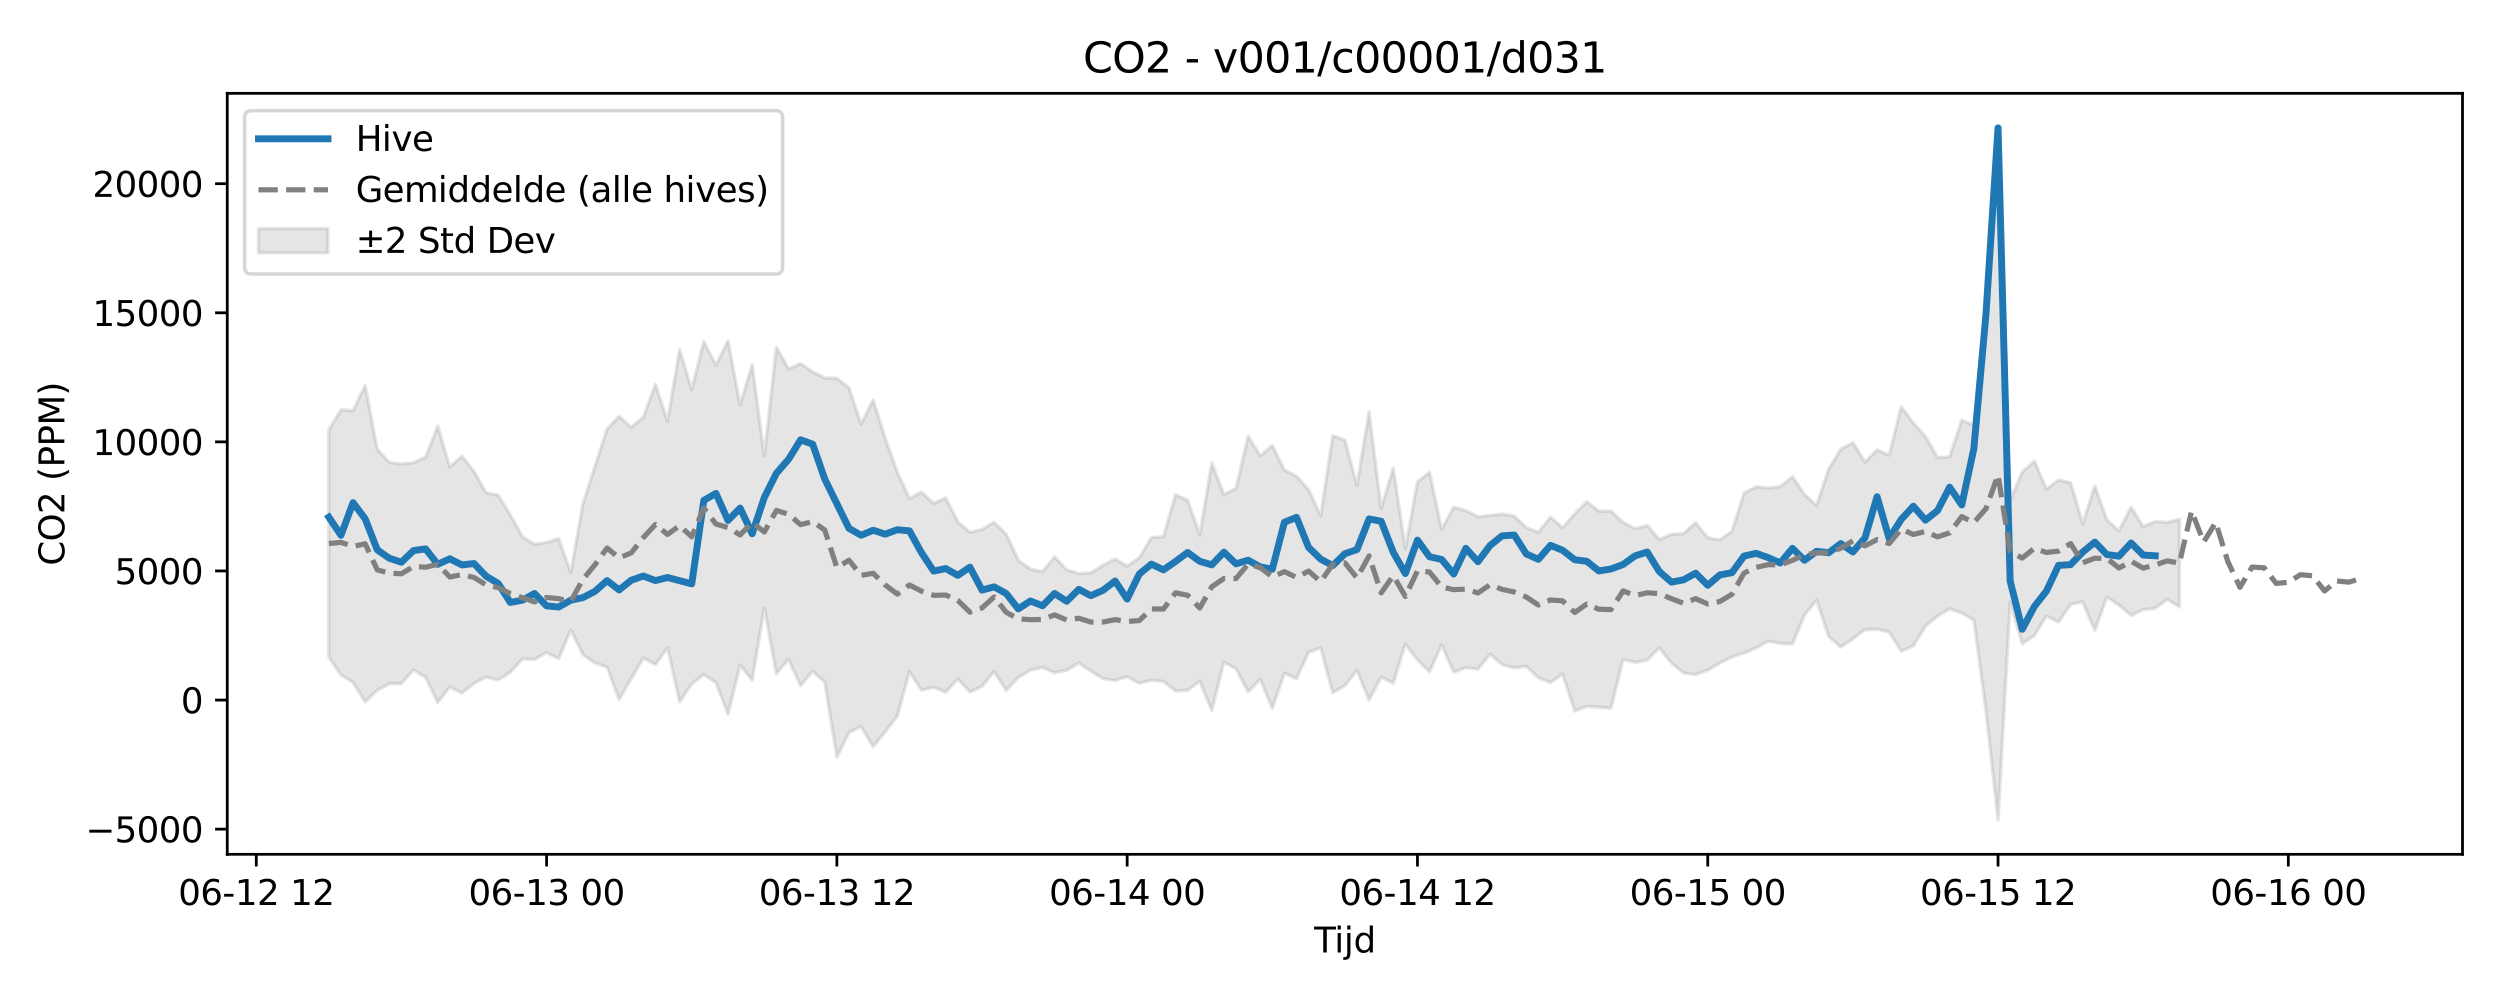 <?xml version="1.0" encoding="utf-8" standalone="no"?>
<!DOCTYPE svg PUBLIC "-//W3C//DTD SVG 1.1//EN"
  "http://www.w3.org/Graphics/SVG/1.1/DTD/svg11.dtd">
<svg xmlns:xlink="http://www.w3.org/1999/xlink" width="720pt" height="288pt" viewBox="0 0 720 288" xmlns="http://www.w3.org/2000/svg" version="1.1">
 <defs>
  <style type="text/css">*{stroke-linejoin: round; stroke-linecap: butt}</style>
 </defs>
 <g id="figure_1">
  <g id="patch_1">
   <path d="M 0 288 
L 720 288 
L 720 0 
L 0 0 
z
" style="fill: #ffffff"/>
  </g>
  <g id="axes_1">
   <g id="patch_2">
    <path d="M 65.45 246.04 
L 709.2 246.04 
L 709.2 26.88 
L 65.45 26.88 
z
" style="fill: #ffffff"/>
   </g>
   <g id="FillBetweenPolyCollection_1">
    <defs>
     <path id="m5e70e7ff96" d="M 94.711 -164.2 
L 94.711 -98.729 
L 98.195 -93.64 
L 101.678 -91.462 
L 105.162 -85.834 
L 108.645 -89.194 
L 112.129 -91.047 
L 115.612 -91.146 
L 119.096 -95.072 
L 122.579 -92.901 
L 126.063 -85.706 
L 129.546 -90.148 
L 133.03 -88.399 
L 136.513 -91.156 
L 139.997 -93.038 
L 143.48 -92.172 
L 146.964 -94.404 
L 150.447 -98.206 
L 153.931 -98.094 
L 157.414 -100.063 
L 160.898 -98.307 
L 164.381 -106.58 
L 167.865 -99.496 
L 171.348 -97.05 
L 174.832 -95.89 
L 178.315 -86.528 
L 181.799 -92.598 
L 185.282 -98.506 
L 188.766 -96.616 
L 192.249 -101.46 
L 195.733 -85.903 
L 199.216 -91.038 
L 202.7 -93.74 
L 206.183 -91.401 
L 209.667 -82.318 
L 213.15 -96.468 
L 216.634 -92.121 
L 220.117 -112.971 
L 223.601 -93.983 
L 227.084 -98.1 
L 230.568 -90.545 
L 234.051 -94.687 
L 237.535 -91.541 
L 241.018 -69.968 
L 244.502 -77.025 
L 247.985 -78.741 
L 251.469 -72.966 
L 254.952 -77.245 
L 258.436 -81.805 
L 261.919 -94.617 
L 265.403 -89.24 
L 268.886 -90.054 
L 272.37 -88.648 
L 275.853 -92.493 
L 279.337 -88.682 
L 282.82 -90.338 
L 286.304 -94.593 
L 289.787 -89.149 
L 293.271 -92.912 
L 296.754 -94.988 
L 300.238 -95.811 
L 303.721 -94.251 
L 307.205 -94.956 
L 310.688 -97.072 
L 314.172 -94.71 
L 317.655 -92.546 
L 321.139 -92.041 
L 324.622 -93.122 
L 328.106 -91.192 
L 331.589 -92.102 
L 335.073 -91.745 
L 338.556 -88.988 
L 342.04 -89.224 
L 345.523 -91.804 
L 349.007 -83.398 
L 352.49 -97.308 
L 355.974 -95.393 
L 359.457 -88.75 
L 362.941 -92.36 
L 366.424 -84.012 
L 369.908 -94.116 
L 373.391 -92.544 
L 376.875 -100.125 
L 380.358 -101.442 
L 383.842 -88.484 
L 387.325 -90.567 
L 390.808 -94.902 
L 394.292 -86.395 
L 397.775 -92.98 
L 401.259 -91.248 
L 404.742 -102.481 
L 408.226 -97.931 
L 411.709 -94.541 
L 415.193 -102.324 
L 418.676 -94.421 
L 422.16 -95.708 
L 425.643 -95.272 
L 429.127 -99.617 
L 432.61 -96.603 
L 436.094 -95.621 
L 439.577 -96.088 
L 443.061 -92.791 
L 446.544 -91.375 
L 450.028 -93.906 
L 453.511 -83.234 
L 456.995 -84.562 
L 460.478 -84.289 
L 463.962 -84.053 
L 467.445 -98.084 
L 470.929 -97.217 
L 474.412 -97.887 
L 477.896 -101.454 
L 481.379 -97.044 
L 484.863 -94.185 
L 488.346 -93.705 
L 491.83 -95.009 
L 495.313 -97.007 
L 498.797 -98.757 
L 502.28 -99.926 
L 505.764 -101.414 
L 509.247 -103.373 
L 512.731 -102.714 
L 516.214 -102.529 
L 519.698 -110.894 
L 523.181 -115.14 
L 526.665 -104.713 
L 530.148 -101.649 
L 533.632 -104.01 
L 537.115 -106.649 
L 540.599 -106.772 
L 544.082 -105.965 
L 547.566 -100.438 
L 551.049 -101.983 
L 554.533 -107.659 
L 558.016 -110.57 
L 561.5 -112.655 
L 564.983 -111.475 
L 568.467 -109.451 
L 571.95 -83.362 
L 575.434 -51.922 
L 578.917 -114.528 
L 582.401 -102.566 
L 585.884 -104.95 
L 589.368 -110.613 
L 592.851 -108.846 
L 596.335 -113.931 
L 599.818 -114.69 
L 603.302 -106.447 
L 606.785 -116.052 
L 610.269 -113.69 
L 613.752 -110.774 
L 617.236 -112.428 
L 620.719 -112.816 
L 624.203 -115.377 
L 627.686 -113.181 
L 627.686 -138.488 
L 627.686 -138.488 
L 624.203 -137.556 
L 620.719 -137.786 
L 617.236 -136.334 
L 613.752 -141.92 
L 610.269 -135.117 
L 606.785 -138.262 
L 603.302 -148.024 
L 599.818 -137.16 
L 596.335 -148.966 
L 592.851 -149.722 
L 589.368 -147.158 
L 585.884 -155.233 
L 582.401 -151.968 
L 578.917 -143.896 
L 575.434 -250.525 
L 571.95 -199.64 
L 568.467 -165.535 
L 564.983 -166.96 
L 561.5 -156.421 
L 558.016 -156.195 
L 554.533 -162.253 
L 551.049 -166.142 
L 547.566 -170.839 
L 544.082 -156.941 
L 540.599 -158.436 
L 537.115 -154.911 
L 533.632 -160.52 
L 530.148 -158.577 
L 526.665 -152.937 
L 523.181 -142.391 
L 519.698 -145.59 
L 516.214 -150.714 
L 512.731 -147.871 
L 509.247 -147.416 
L 505.764 -147.792 
L 502.28 -145.982 
L 498.797 -134.94 
L 495.313 -132.528 
L 491.83 -133.122 
L 488.346 -137.453 
L 484.863 -134.323 
L 481.379 -134.111 
L 477.896 -132.627 
L 474.412 -136.676 
L 470.929 -135.721 
L 467.445 -137.55 
L 463.962 -140.81 
L 460.478 -140.785 
L 456.995 -143.502 
L 453.511 -140.006 
L 450.028 -135.99 
L 446.544 -139.054 
L 443.061 -134.709 
L 439.577 -136.015 
L 436.094 -139.374 
L 432.61 -139.939 
L 429.127 -139.563 
L 425.643 -139.183 
L 422.16 -140.967 
L 418.676 -141.932 
L 415.193 -135.579 
L 411.709 -151.983 
L 408.226 -149.246 
L 404.742 -129.979 
L 401.259 -153.171 
L 397.775 -141.553 
L 394.292 -169.372 
L 390.808 -148.199 
L 387.325 -161.248 
L 383.842 -162.521 
L 380.358 -139.496 
L 376.875 -146.938 
L 373.391 -150.835 
L 369.908 -152.615 
L 366.424 -159.68 
L 362.941 -156.75 
L 359.457 -162.384 
L 355.974 -147.387 
L 352.49 -145.495 
L 349.007 -154.64 
L 345.523 -133.975 
L 342.04 -143.908 
L 338.556 -145.538 
L 335.073 -133.455 
L 331.589 -133.161 
L 328.106 -127.35 
L 324.622 -124.94 
L 321.139 -127.038 
L 317.655 -125.162 
L 314.172 -122.982 
L 310.688 -122.809 
L 307.205 -123.913 
L 303.721 -127.585 
L 300.238 -123.371 
L 296.754 -124.084 
L 293.271 -126.656 
L 289.787 -134.153 
L 286.304 -137.562 
L 282.82 -135.501 
L 279.337 -134.698 
L 275.853 -137.682 
L 272.37 -144.627 
L 268.886 -143.023 
L 265.403 -146.242 
L 261.919 -144.423 
L 258.436 -151.989 
L 254.952 -161.796 
L 251.469 -172.799 
L 247.985 -165.839 
L 244.502 -176.309 
L 241.018 -179.08 
L 237.535 -179.15 
L 234.051 -180.9 
L 230.568 -183.262 
L 227.084 -181.747 
L 223.601 -187.981 
L 220.117 -156.626 
L 216.634 -182.949 
L 213.15 -171.389 
L 209.667 -189.823 
L 206.183 -182.766 
L 202.7 -189.654 
L 199.216 -175.764 
L 195.733 -187.337 
L 192.249 -166.702 
L 188.766 -177.258 
L 185.282 -167.847 
L 181.799 -164.946 
L 178.315 -168.114 
L 174.832 -164.426 
L 171.348 -153.68 
L 167.865 -142.731 
L 164.381 -123.045 
L 160.898 -132.858 
L 157.414 -131.795 
L 153.931 -131.211 
L 150.447 -133.431 
L 146.964 -139.682 
L 143.48 -145.372 
L 139.997 -146.062 
L 136.513 -152.22 
L 133.03 -156.65 
L 129.546 -153.498 
L 126.063 -165.255 
L 122.579 -156.368 
L 119.096 -154.708 
L 115.612 -154.352 
L 112.129 -154.83 
L 108.645 -158.587 
L 105.162 -176.955 
L 101.678 -169.746 
L 98.195 -169.971 
L 94.711 -164.2 
z
" style="stroke: #808080; stroke-opacity: 0.2"/>
    </defs>
    <g clip-path="url(#p47c1a95c84)">
     <use xlink:href="#m5e70e7ff96" x="0" y="288" style="fill: #808080; fill-opacity: 0.2; stroke: #808080; stroke-opacity: 0.2"/>
    </g>
   </g>
   <g id="matplotlib.axis_1">
    <g id="xtick_1">
     <g id="line2d_1">
      <defs>
       <path id="m48c3eb4f24" d="M 0 0 
L 0 3.5 
" style="stroke: #000000; stroke-width: 0.8"/>
      </defs>
      <g>
       <use xlink:href="#m48c3eb4f24" x="73.81" y="246.04" style="stroke: #000000; stroke-width: 0.8"/>
      </g>
     </g>
     <g id="text_1">
      <!-- 06-12 12 -->
      <g transform="translate(51.33 260.638) scale(0.1 -0.1)">
       <defs>
        <path id="DejaVuSans-30" d="M 2034 4250 
Q 1547 4250 1301 3770 
Q 1056 3291 1056 2328 
Q 1056 1369 1301 889 
Q 1547 409 2034 409 
Q 2525 409 2770 889 
Q 3016 1369 3016 2328 
Q 3016 3291 2770 3770 
Q 2525 4250 2034 4250 
z
M 2034 4750 
Q 2819 4750 3233 4129 
Q 3647 3509 3647 2328 
Q 3647 1150 3233 529 
Q 2819 -91 2034 -91 
Q 1250 -91 836 529 
Q 422 1150 422 2328 
Q 422 3509 836 4129 
Q 1250 4750 2034 4750 
z
" transform="scale(0.016)"/>
        <path id="DejaVuSans-36" d="M 2113 2584 
Q 1688 2584 1439 2293 
Q 1191 2003 1191 1497 
Q 1191 994 1439 701 
Q 1688 409 2113 409 
Q 2538 409 2786 701 
Q 3034 994 3034 1497 
Q 3034 2003 2786 2293 
Q 2538 2584 2113 2584 
z
M 3366 4563 
L 3366 3988 
Q 3128 4100 2886 4159 
Q 2644 4219 2406 4219 
Q 1781 4219 1451 3797 
Q 1122 3375 1075 2522 
Q 1259 2794 1537 2939 
Q 1816 3084 2150 3084 
Q 2853 3084 3261 2657 
Q 3669 2231 3669 1497 
Q 3669 778 3244 343 
Q 2819 -91 2113 -91 
Q 1303 -91 875 529 
Q 447 1150 447 2328 
Q 447 3434 972 4092 
Q 1497 4750 2381 4750 
Q 2619 4750 2861 4703 
Q 3103 4656 3366 4563 
z
" transform="scale(0.016)"/>
        <path id="DejaVuSans-2d" d="M 313 2009 
L 1997 2009 
L 1997 1497 
L 313 1497 
L 313 2009 
z
" transform="scale(0.016)"/>
        <path id="DejaVuSans-31" d="M 794 531 
L 1825 531 
L 1825 4091 
L 703 3866 
L 703 4441 
L 1819 4666 
L 2450 4666 
L 2450 531 
L 3481 531 
L 3481 0 
L 794 0 
L 794 531 
z
" transform="scale(0.016)"/>
        <path id="DejaVuSans-32" d="M 1228 531 
L 3431 531 
L 3431 0 
L 469 0 
L 469 531 
Q 828 903 1448 1529 
Q 2069 2156 2228 2338 
Q 2531 2678 2651 2914 
Q 2772 3150 2772 3378 
Q 2772 3750 2511 3984 
Q 2250 4219 1831 4219 
Q 1534 4219 1204 4116 
Q 875 4013 500 3803 
L 500 4441 
Q 881 4594 1212 4672 
Q 1544 4750 1819 4750 
Q 2544 4750 2975 4387 
Q 3406 4025 3406 3419 
Q 3406 3131 3298 2873 
Q 3191 2616 2906 2266 
Q 2828 2175 2409 1742 
Q 1991 1309 1228 531 
z
" transform="scale(0.016)"/>
        <path id="DejaVuSans-20" transform="scale(0.016)"/>
       </defs>
       <use xlink:href="#DejaVuSans-30"/>
       <use xlink:href="#DejaVuSans-36" transform="translate(63.623 0)"/>
       <use xlink:href="#DejaVuSans-2d" transform="translate(127.246 0)"/>
       <use xlink:href="#DejaVuSans-31" transform="translate(163.33 0)"/>
       <use xlink:href="#DejaVuSans-32" transform="translate(226.953 0)"/>
       <use xlink:href="#DejaVuSans-20" transform="translate(290.576 0)"/>
       <use xlink:href="#DejaVuSans-31" transform="translate(322.363 0)"/>
       <use xlink:href="#DejaVuSans-32" transform="translate(385.986 0)"/>
      </g>
     </g>
    </g>
    <g id="xtick_2">
     <g id="line2d_2">
      <g>
       <use xlink:href="#m48c3eb4f24" x="157.414" y="246.04" style="stroke: #000000; stroke-width: 0.8"/>
      </g>
     </g>
     <g id="text_2">
      <!-- 06-13 00 -->
      <g transform="translate(134.934 260.638) scale(0.1 -0.1)">
       <defs>
        <path id="DejaVuSans-33" d="M 2597 2516 
Q 3050 2419 3304 2112 
Q 3559 1806 3559 1356 
Q 3559 666 3084 287 
Q 2609 -91 1734 -91 
Q 1441 -91 1130 -33 
Q 819 25 488 141 
L 488 750 
Q 750 597 1062 519 
Q 1375 441 1716 441 
Q 2309 441 2620 675 
Q 2931 909 2931 1356 
Q 2931 1769 2642 2001 
Q 2353 2234 1838 2234 
L 1294 2234 
L 1294 2753 
L 1863 2753 
Q 2328 2753 2575 2939 
Q 2822 3125 2822 3475 
Q 2822 3834 2567 4026 
Q 2313 4219 1838 4219 
Q 1578 4219 1281 4162 
Q 984 4106 628 3988 
L 628 4550 
Q 988 4650 1302 4700 
Q 1616 4750 1894 4750 
Q 2613 4750 3031 4423 
Q 3450 4097 3450 3541 
Q 3450 3153 3228 2886 
Q 3006 2619 2597 2516 
z
" transform="scale(0.016)"/>
       </defs>
       <use xlink:href="#DejaVuSans-30"/>
       <use xlink:href="#DejaVuSans-36" transform="translate(63.623 0)"/>
       <use xlink:href="#DejaVuSans-2d" transform="translate(127.246 0)"/>
       <use xlink:href="#DejaVuSans-31" transform="translate(163.33 0)"/>
       <use xlink:href="#DejaVuSans-33" transform="translate(226.953 0)"/>
       <use xlink:href="#DejaVuSans-20" transform="translate(290.576 0)"/>
       <use xlink:href="#DejaVuSans-30" transform="translate(322.363 0)"/>
       <use xlink:href="#DejaVuSans-30" transform="translate(385.986 0)"/>
      </g>
     </g>
    </g>
    <g id="xtick_3">
     <g id="line2d_3">
      <g>
       <use xlink:href="#m48c3eb4f24" x="241.018" y="246.04" style="stroke: #000000; stroke-width: 0.8"/>
      </g>
     </g>
     <g id="text_3">
      <!-- 06-13 12 -->
      <g transform="translate(218.538 260.638) scale(0.1 -0.1)">
       <use xlink:href="#DejaVuSans-30"/>
       <use xlink:href="#DejaVuSans-36" transform="translate(63.623 0)"/>
       <use xlink:href="#DejaVuSans-2d" transform="translate(127.246 0)"/>
       <use xlink:href="#DejaVuSans-31" transform="translate(163.33 0)"/>
       <use xlink:href="#DejaVuSans-33" transform="translate(226.953 0)"/>
       <use xlink:href="#DejaVuSans-20" transform="translate(290.576 0)"/>
       <use xlink:href="#DejaVuSans-31" transform="translate(322.363 0)"/>
       <use xlink:href="#DejaVuSans-32" transform="translate(385.986 0)"/>
      </g>
     </g>
    </g>
    <g id="xtick_4">
     <g id="line2d_4">
      <g>
       <use xlink:href="#m48c3eb4f24" x="324.622" y="246.04" style="stroke: #000000; stroke-width: 0.8"/>
      </g>
     </g>
     <g id="text_4">
      <!-- 06-14 00 -->
      <g transform="translate(302.142 260.638) scale(0.1 -0.1)">
       <defs>
        <path id="DejaVuSans-34" d="M 2419 4116 
L 825 1625 
L 2419 1625 
L 2419 4116 
z
M 2253 4666 
L 3047 4666 
L 3047 1625 
L 3713 1625 
L 3713 1100 
L 3047 1100 
L 3047 0 
L 2419 0 
L 2419 1100 
L 313 1100 
L 313 1709 
L 2253 4666 
z
" transform="scale(0.016)"/>
       </defs>
       <use xlink:href="#DejaVuSans-30"/>
       <use xlink:href="#DejaVuSans-36" transform="translate(63.623 0)"/>
       <use xlink:href="#DejaVuSans-2d" transform="translate(127.246 0)"/>
       <use xlink:href="#DejaVuSans-31" transform="translate(163.33 0)"/>
       <use xlink:href="#DejaVuSans-34" transform="translate(226.953 0)"/>
       <use xlink:href="#DejaVuSans-20" transform="translate(290.576 0)"/>
       <use xlink:href="#DejaVuSans-30" transform="translate(322.363 0)"/>
       <use xlink:href="#DejaVuSans-30" transform="translate(385.986 0)"/>
      </g>
     </g>
    </g>
    <g id="xtick_5">
     <g id="line2d_5">
      <g>
       <use xlink:href="#m48c3eb4f24" x="408.226" y="246.04" style="stroke: #000000; stroke-width: 0.8"/>
      </g>
     </g>
     <g id="text_5">
      <!-- 06-14 12 -->
      <g transform="translate(385.746 260.638) scale(0.1 -0.1)">
       <use xlink:href="#DejaVuSans-30"/>
       <use xlink:href="#DejaVuSans-36" transform="translate(63.623 0)"/>
       <use xlink:href="#DejaVuSans-2d" transform="translate(127.246 0)"/>
       <use xlink:href="#DejaVuSans-31" transform="translate(163.33 0)"/>
       <use xlink:href="#DejaVuSans-34" transform="translate(226.953 0)"/>
       <use xlink:href="#DejaVuSans-20" transform="translate(290.576 0)"/>
       <use xlink:href="#DejaVuSans-31" transform="translate(322.363 0)"/>
       <use xlink:href="#DejaVuSans-32" transform="translate(385.986 0)"/>
      </g>
     </g>
    </g>
    <g id="xtick_6">
     <g id="line2d_6">
      <g>
       <use xlink:href="#m48c3eb4f24" x="491.83" y="246.04" style="stroke: #000000; stroke-width: 0.8"/>
      </g>
     </g>
     <g id="text_6">
      <!-- 06-15 00 -->
      <g transform="translate(469.349 260.638) scale(0.1 -0.1)">
       <defs>
        <path id="DejaVuSans-35" d="M 691 4666 
L 3169 4666 
L 3169 4134 
L 1269 4134 
L 1269 2991 
Q 1406 3038 1543 3061 
Q 1681 3084 1819 3084 
Q 2600 3084 3056 2656 
Q 3513 2228 3513 1497 
Q 3513 744 3044 326 
Q 2575 -91 1722 -91 
Q 1428 -91 1123 -41 
Q 819 9 494 109 
L 494 744 
Q 775 591 1075 516 
Q 1375 441 1709 441 
Q 2250 441 2565 725 
Q 2881 1009 2881 1497 
Q 2881 1984 2565 2268 
Q 2250 2553 1709 2553 
Q 1456 2553 1204 2497 
Q 953 2441 691 2322 
L 691 4666 
z
" transform="scale(0.016)"/>
       </defs>
       <use xlink:href="#DejaVuSans-30"/>
       <use xlink:href="#DejaVuSans-36" transform="translate(63.623 0)"/>
       <use xlink:href="#DejaVuSans-2d" transform="translate(127.246 0)"/>
       <use xlink:href="#DejaVuSans-31" transform="translate(163.33 0)"/>
       <use xlink:href="#DejaVuSans-35" transform="translate(226.953 0)"/>
       <use xlink:href="#DejaVuSans-20" transform="translate(290.576 0)"/>
       <use xlink:href="#DejaVuSans-30" transform="translate(322.363 0)"/>
       <use xlink:href="#DejaVuSans-30" transform="translate(385.986 0)"/>
      </g>
     </g>
    </g>
    <g id="xtick_7">
     <g id="line2d_7">
      <g>
       <use xlink:href="#m48c3eb4f24" x="575.434" y="246.04" style="stroke: #000000; stroke-width: 0.8"/>
      </g>
     </g>
     <g id="text_7">
      <!-- 06-15 12 -->
      <g transform="translate(552.953 260.638) scale(0.1 -0.1)">
       <use xlink:href="#DejaVuSans-30"/>
       <use xlink:href="#DejaVuSans-36" transform="translate(63.623 0)"/>
       <use xlink:href="#DejaVuSans-2d" transform="translate(127.246 0)"/>
       <use xlink:href="#DejaVuSans-31" transform="translate(163.33 0)"/>
       <use xlink:href="#DejaVuSans-35" transform="translate(226.953 0)"/>
       <use xlink:href="#DejaVuSans-20" transform="translate(290.576 0)"/>
       <use xlink:href="#DejaVuSans-31" transform="translate(322.363 0)"/>
       <use xlink:href="#DejaVuSans-32" transform="translate(385.986 0)"/>
      </g>
     </g>
    </g>
    <g id="xtick_8">
     <g id="line2d_8">
      <g>
       <use xlink:href="#m48c3eb4f24" x="659.038" y="246.04" style="stroke: #000000; stroke-width: 0.8"/>
      </g>
     </g>
     <g id="text_8">
      <!-- 06-16 00 -->
      <g transform="translate(636.557 260.638) scale(0.1 -0.1)">
       <use xlink:href="#DejaVuSans-30"/>
       <use xlink:href="#DejaVuSans-36" transform="translate(63.623 0)"/>
       <use xlink:href="#DejaVuSans-2d" transform="translate(127.246 0)"/>
       <use xlink:href="#DejaVuSans-31" transform="translate(163.33 0)"/>
       <use xlink:href="#DejaVuSans-36" transform="translate(226.953 0)"/>
       <use xlink:href="#DejaVuSans-20" transform="translate(290.576 0)"/>
       <use xlink:href="#DejaVuSans-30" transform="translate(322.363 0)"/>
       <use xlink:href="#DejaVuSans-30" transform="translate(385.986 0)"/>
      </g>
     </g>
    </g>
    <g id="text_9">
     <!-- Tijd -->
     <g transform="translate(378.475 274.317) scale(0.1 -0.1)">
      <defs>
       <path id="DejaVuSans-54" d="M -19 4666 
L 3928 4666 
L 3928 4134 
L 2272 4134 
L 2272 0 
L 1638 0 
L 1638 4134 
L -19 4134 
L -19 4666 
z
" transform="scale(0.016)"/>
       <path id="DejaVuSans-69" d="M 603 3500 
L 1178 3500 
L 1178 0 
L 603 0 
L 603 3500 
z
M 603 4863 
L 1178 4863 
L 1178 4134 
L 603 4134 
L 603 4863 
z
" transform="scale(0.016)"/>
       <path id="DejaVuSans-6a" d="M 603 3500 
L 1178 3500 
L 1178 -63 
Q 1178 -731 923 -1031 
Q 669 -1331 103 -1331 
L -116 -1331 
L -116 -844 
L 38 -844 
Q 366 -844 484 -692 
Q 603 -541 603 -63 
L 603 3500 
z
M 603 4863 
L 1178 4863 
L 1178 4134 
L 603 4134 
L 603 4863 
z
" transform="scale(0.016)"/>
       <path id="DejaVuSans-64" d="M 2906 2969 
L 2906 4863 
L 3481 4863 
L 3481 0 
L 2906 0 
L 2906 525 
Q 2725 213 2448 61 
Q 2172 -91 1784 -91 
Q 1150 -91 751 415 
Q 353 922 353 1747 
Q 353 2572 751 3078 
Q 1150 3584 1784 3584 
Q 2172 3584 2448 3432 
Q 2725 3281 2906 2969 
z
M 947 1747 
Q 947 1113 1208 752 
Q 1469 391 1925 391 
Q 2381 391 2643 752 
Q 2906 1113 2906 1747 
Q 2906 2381 2643 2742 
Q 2381 3103 1925 3103 
Q 1469 3103 1208 2742 
Q 947 2381 947 1747 
z
" transform="scale(0.016)"/>
      </defs>
      <use xlink:href="#DejaVuSans-54"/>
      <use xlink:href="#DejaVuSans-69" transform="translate(57.959 0)"/>
      <use xlink:href="#DejaVuSans-6a" transform="translate(85.742 0)"/>
      <use xlink:href="#DejaVuSans-64" transform="translate(113.525 0)"/>
     </g>
    </g>
   </g>
   <g id="matplotlib.axis_2">
    <g id="ytick_1">
     <g id="line2d_9">
      <defs>
       <path id="mcd0ade1d04" d="M 0 0 
L -3.5 0 
" style="stroke: #000000; stroke-width: 0.8"/>
      </defs>
      <g>
       <use xlink:href="#mcd0ade1d04" x="65.45" y="238.789" style="stroke: #000000; stroke-width: 0.8"/>
      </g>
     </g>
     <g id="text_10">
      <!-- −5000 -->
      <g transform="translate(24.62 242.588) scale(0.1 -0.1)">
       <defs>
        <path id="DejaVuSans-2212" d="M 678 2272 
L 4684 2272 
L 4684 1741 
L 678 1741 
L 678 2272 
z
" transform="scale(0.016)"/>
       </defs>
       <use xlink:href="#DejaVuSans-2212"/>
       <use xlink:href="#DejaVuSans-35" transform="translate(83.789 0)"/>
       <use xlink:href="#DejaVuSans-30" transform="translate(147.412 0)"/>
       <use xlink:href="#DejaVuSans-30" transform="translate(211.035 0)"/>
       <use xlink:href="#DejaVuSans-30" transform="translate(274.658 0)"/>
      </g>
     </g>
    </g>
    <g id="ytick_2">
     <g id="line2d_10">
      <g>
       <use xlink:href="#mcd0ade1d04" x="65.45" y="201.612" style="stroke: #000000; stroke-width: 0.8"/>
      </g>
     </g>
     <g id="text_11">
      <!-- 0 -->
      <g transform="translate(52.087 205.412) scale(0.1 -0.1)">
       <use xlink:href="#DejaVuSans-30"/>
      </g>
     </g>
    </g>
    <g id="ytick_3">
     <g id="line2d_11">
      <g>
       <use xlink:href="#mcd0ade1d04" x="65.45" y="164.436" style="stroke: #000000; stroke-width: 0.8"/>
      </g>
     </g>
     <g id="text_12">
      <!-- 5000 -->
      <g transform="translate(33 168.235) scale(0.1 -0.1)">
       <use xlink:href="#DejaVuSans-35"/>
       <use xlink:href="#DejaVuSans-30" transform="translate(63.623 0)"/>
       <use xlink:href="#DejaVuSans-30" transform="translate(127.246 0)"/>
       <use xlink:href="#DejaVuSans-30" transform="translate(190.869 0)"/>
      </g>
     </g>
    </g>
    <g id="ytick_4">
     <g id="line2d_12">
      <g>
       <use xlink:href="#mcd0ade1d04" x="65.45" y="127.26" style="stroke: #000000; stroke-width: 0.8"/>
      </g>
     </g>
     <g id="text_13">
      <!-- 10000 -->
      <g transform="translate(26.637 131.059) scale(0.1 -0.1)">
       <use xlink:href="#DejaVuSans-31"/>
       <use xlink:href="#DejaVuSans-30" transform="translate(63.623 0)"/>
       <use xlink:href="#DejaVuSans-30" transform="translate(127.246 0)"/>
       <use xlink:href="#DejaVuSans-30" transform="translate(190.869 0)"/>
       <use xlink:href="#DejaVuSans-30" transform="translate(254.492 0)"/>
      </g>
     </g>
    </g>
    <g id="ytick_5">
     <g id="line2d_13">
      <g>
       <use xlink:href="#mcd0ade1d04" x="65.45" y="90.083" style="stroke: #000000; stroke-width: 0.8"/>
      </g>
     </g>
     <g id="text_14">
      <!-- 15000 -->
      <g transform="translate(26.637 93.883) scale(0.1 -0.1)">
       <use xlink:href="#DejaVuSans-31"/>
       <use xlink:href="#DejaVuSans-35" transform="translate(63.623 0)"/>
       <use xlink:href="#DejaVuSans-30" transform="translate(127.246 0)"/>
       <use xlink:href="#DejaVuSans-30" transform="translate(190.869 0)"/>
       <use xlink:href="#DejaVuSans-30" transform="translate(254.492 0)"/>
      </g>
     </g>
    </g>
    <g id="ytick_6">
     <g id="line2d_14">
      <g>
       <use xlink:href="#mcd0ade1d04" x="65.45" y="52.907" style="stroke: #000000; stroke-width: 0.8"/>
      </g>
     </g>
     <g id="text_15">
      <!-- 20000 -->
      <g transform="translate(26.637 56.706) scale(0.1 -0.1)">
       <use xlink:href="#DejaVuSans-32"/>
       <use xlink:href="#DejaVuSans-30" transform="translate(63.623 0)"/>
       <use xlink:href="#DejaVuSans-30" transform="translate(127.246 0)"/>
       <use xlink:href="#DejaVuSans-30" transform="translate(190.869 0)"/>
       <use xlink:href="#DejaVuSans-30" transform="translate(254.492 0)"/>
      </g>
     </g>
    </g>
    <g id="text_16">
     <!-- CO2 (PPM) -->
     <g transform="translate(18.541 162.903) rotate(-90) scale(0.1 -0.1)">
      <defs>
       <path id="DejaVuSans-43" d="M 4122 4306 
L 4122 3641 
Q 3803 3938 3442 4084 
Q 3081 4231 2675 4231 
Q 1875 4231 1450 3742 
Q 1025 3253 1025 2328 
Q 1025 1406 1450 917 
Q 1875 428 2675 428 
Q 3081 428 3442 575 
Q 3803 722 4122 1019 
L 4122 359 
Q 3791 134 3420 21 
Q 3050 -91 2638 -91 
Q 1578 -91 968 557 
Q 359 1206 359 2328 
Q 359 3453 968 4101 
Q 1578 4750 2638 4750 
Q 3056 4750 3426 4639 
Q 3797 4528 4122 4306 
z
" transform="scale(0.016)"/>
       <path id="DejaVuSans-4f" d="M 2522 4238 
Q 1834 4238 1429 3725 
Q 1025 3213 1025 2328 
Q 1025 1447 1429 934 
Q 1834 422 2522 422 
Q 3209 422 3611 934 
Q 4013 1447 4013 2328 
Q 4013 3213 3611 3725 
Q 3209 4238 2522 4238 
z
M 2522 4750 
Q 3503 4750 4090 4092 
Q 4678 3434 4678 2328 
Q 4678 1225 4090 567 
Q 3503 -91 2522 -91 
Q 1538 -91 948 565 
Q 359 1222 359 2328 
Q 359 3434 948 4092 
Q 1538 4750 2522 4750 
z
" transform="scale(0.016)"/>
       <path id="DejaVuSans-28" d="M 1984 4856 
Q 1566 4138 1362 3434 
Q 1159 2731 1159 2009 
Q 1159 1288 1364 580 
Q 1569 -128 1984 -844 
L 1484 -844 
Q 1016 -109 783 600 
Q 550 1309 550 2009 
Q 550 2706 781 3412 
Q 1013 4119 1484 4856 
L 1984 4856 
z
" transform="scale(0.016)"/>
       <path id="DejaVuSans-50" d="M 1259 4147 
L 1259 2394 
L 2053 2394 
Q 2494 2394 2734 2622 
Q 2975 2850 2975 3272 
Q 2975 3691 2734 3919 
Q 2494 4147 2053 4147 
L 1259 4147 
z
M 628 4666 
L 2053 4666 
Q 2838 4666 3239 4311 
Q 3641 3956 3641 3272 
Q 3641 2581 3239 2228 
Q 2838 1875 2053 1875 
L 1259 1875 
L 1259 0 
L 628 0 
L 628 4666 
z
" transform="scale(0.016)"/>
       <path id="DejaVuSans-4d" d="M 628 4666 
L 1569 4666 
L 2759 1491 
L 3956 4666 
L 4897 4666 
L 4897 0 
L 4281 0 
L 4281 4097 
L 3078 897 
L 2444 897 
L 1241 4097 
L 1241 0 
L 628 0 
L 628 4666 
z
" transform="scale(0.016)"/>
       <path id="DejaVuSans-29" d="M 513 4856 
L 1013 4856 
Q 1481 4119 1714 3412 
Q 1947 2706 1947 2009 
Q 1947 1309 1714 600 
Q 1481 -109 1013 -844 
L 513 -844 
Q 928 -128 1133 580 
Q 1338 1288 1338 2009 
Q 1338 2731 1133 3434 
Q 928 4138 513 4856 
z
" transform="scale(0.016)"/>
      </defs>
      <use xlink:href="#DejaVuSans-43"/>
      <use xlink:href="#DejaVuSans-4f" transform="translate(69.824 0)"/>
      <use xlink:href="#DejaVuSans-32" transform="translate(148.535 0)"/>
      <use xlink:href="#DejaVuSans-20" transform="translate(212.158 0)"/>
      <use xlink:href="#DejaVuSans-28" transform="translate(243.945 0)"/>
      <use xlink:href="#DejaVuSans-50" transform="translate(282.959 0)"/>
      <use xlink:href="#DejaVuSans-50" transform="translate(343.262 0)"/>
      <use xlink:href="#DejaVuSans-4d" transform="translate(403.564 0)"/>
      <use xlink:href="#DejaVuSans-29" transform="translate(489.844 0)"/>
     </g>
    </g>
   </g>
   <g id="line2d_15">
    <path d="M 94.711 148.941 
L 98.195 154.155 
L 101.678 144.772 
L 105.162 149.409 
L 108.645 158.342 
L 112.129 160.788 
L 115.612 161.912 
L 119.096 158.562 
L 122.579 158.084 
L 126.063 162.525 
L 129.546 160.929 
L 133.03 162.696 
L 136.513 162.29 
L 139.997 165.95 
L 143.48 168.027 
L 146.964 173.495 
L 150.447 172.865 
L 153.931 170.934 
L 157.414 174.491 
L 160.898 174.816 
L 164.381 172.855 
L 167.865 172.117 
L 171.348 170.315 
L 174.832 167.217 
L 178.315 169.891 
L 181.799 167.118 
L 185.282 165.893 
L 188.766 167.209 
L 192.249 166.317 
L 199.216 168.154 
L 202.7 144.098 
L 206.183 142.11 
L 209.667 149.89 
L 213.15 146.316 
L 216.634 153.734 
L 220.117 143.278 
L 223.601 136.311 
L 227.084 132.311 
L 230.568 126.67 
L 234.051 127.929 
L 237.535 137.974 
L 244.502 152.168 
L 247.985 154.153 
L 251.469 152.716 
L 254.952 153.841 
L 258.436 152.554 
L 261.919 152.894 
L 265.403 159.214 
L 268.886 164.473 
L 272.37 163.744 
L 275.853 165.702 
L 279.337 163.343 
L 282.82 169.943 
L 286.304 169.019 
L 289.787 170.944 
L 293.271 175.358 
L 296.754 173.086 
L 300.238 174.456 
L 303.721 170.924 
L 307.205 173.172 
L 310.688 169.735 
L 314.172 171.552 
L 317.655 170.012 
L 321.139 167.333 
L 324.622 172.53 
L 328.106 165.328 
L 331.589 162.468 
L 335.073 164.116 
L 338.556 161.692 
L 342.04 159.122 
L 345.523 161.658 
L 349.007 162.676 
L 352.49 159.031 
L 355.974 162.386 
L 359.457 161.331 
L 362.941 163.265 
L 366.424 163.933 
L 369.908 150.401 
L 373.391 149.008 
L 376.875 157.64 
L 380.358 161.033 
L 383.842 162.887 
L 387.325 159.474 
L 390.808 158.28 
L 394.292 149.456 
L 397.775 150.121 
L 401.259 159.073 
L 404.742 165.177 
L 408.226 155.562 
L 411.709 160.347 
L 415.193 161.12 
L 418.676 165.313 
L 422.16 157.913 
L 425.643 161.778 
L 429.127 157.115 
L 432.61 154.319 
L 436.094 154.091 
L 439.577 159.54 
L 443.061 161.088 
L 446.544 157.065 
L 450.028 158.473 
L 453.511 161.198 
L 456.995 161.655 
L 460.478 164.424 
L 463.962 163.866 
L 467.445 162.577 
L 470.929 160.067 
L 474.412 158.986 
L 477.896 164.614 
L 481.379 167.65 
L 484.863 166.991 
L 488.346 165.075 
L 491.83 168.57 
L 495.313 165.588 
L 498.797 164.932 
L 502.28 160.141 
L 505.764 159.365 
L 509.247 160.597 
L 512.731 162.138 
L 516.214 157.923 
L 519.698 161.345 
L 523.181 158.77 
L 526.665 159.189 
L 530.148 156.547 
L 533.632 158.971 
L 537.115 154.894 
L 540.599 143.065 
L 544.082 155.107 
L 547.566 149.556 
L 551.049 145.796 
L 554.533 149.801 
L 558.016 147.057 
L 561.5 140.309 
L 564.983 145.42 
L 568.467 129.235 
L 571.95 90.624 
L 575.434 36.842 
L 578.917 167.296 
L 582.401 181.23 
L 585.884 174.687 
L 589.368 170.235 
L 592.851 162.83 
L 596.335 162.619 
L 599.818 158.998 
L 603.302 156.136 
L 606.785 159.715 
L 610.269 160.181 
L 613.752 156.391 
L 617.236 159.853 
L 620.719 160.067 
L 620.719 160.067 
" clip-path="url(#p47c1a95c84)" style="fill: none; stroke: #1f77b4; stroke-width: 2; stroke-linecap: square"/>
   </g>
   <g id="line2d_16">
    <path d="M 94.711 156.535 
L 98.195 156.195 
L 101.678 157.396 
L 105.162 156.605 
L 108.645 164.11 
L 112.129 165.061 
L 115.612 165.251 
L 119.096 163.11 
L 122.579 163.366 
L 126.063 162.519 
L 129.546 166.177 
L 133.03 165.475 
L 136.513 166.312 
L 139.997 168.45 
L 143.48 169.228 
L 146.964 170.957 
L 153.931 173.348 
L 157.414 172.071 
L 160.898 172.418 
L 164.381 173.187 
L 167.865 166.887 
L 171.348 162.635 
L 174.832 157.842 
L 178.315 160.679 
L 181.799 159.228 
L 185.282 154.824 
L 188.766 151.063 
L 192.249 153.919 
L 195.733 151.38 
L 199.216 154.599 
L 202.7 146.303 
L 206.183 150.917 
L 209.667 151.929 
L 213.15 154.072 
L 216.634 150.465 
L 220.117 153.202 
L 223.601 147.018 
L 227.084 148.076 
L 230.568 151.097 
L 234.051 150.206 
L 237.535 152.654 
L 241.018 163.476 
L 244.502 161.333 
L 247.985 165.71 
L 251.469 165.117 
L 254.952 168.48 
L 258.436 171.103 
L 261.919 168.48 
L 265.403 170.259 
L 268.886 171.462 
L 272.37 171.362 
L 275.853 172.912 
L 279.337 176.31 
L 282.82 175.081 
L 286.304 171.923 
L 289.787 176.349 
L 293.271 178.216 
L 296.754 178.464 
L 300.238 178.409 
L 303.721 177.082 
L 307.205 178.565 
L 310.688 178.059 
L 314.172 179.154 
L 317.655 179.146 
L 321.139 178.461 
L 324.622 178.969 
L 328.106 178.729 
L 331.589 175.368 
L 335.073 175.4 
L 338.556 170.737 
L 342.04 171.434 
L 345.523 175.111 
L 349.007 168.981 
L 352.49 166.598 
L 355.974 166.61 
L 359.457 162.433 
L 362.941 163.445 
L 366.424 166.154 
L 369.908 164.634 
L 373.391 166.31 
L 376.875 164.468 
L 380.358 167.531 
L 383.842 162.498 
L 387.325 162.093 
L 390.808 166.449 
L 394.292 160.117 
L 397.775 170.734 
L 401.259 165.79 
L 404.742 171.77 
L 408.226 164.412 
L 411.709 164.738 
L 415.193 169.049 
L 418.676 169.823 
L 422.16 169.663 
L 425.643 170.772 
L 429.127 168.41 
L 432.61 169.729 
L 436.094 170.502 
L 439.577 171.948 
L 443.061 174.25 
L 446.544 172.785 
L 450.028 173.052 
L 453.511 176.38 
L 456.995 173.968 
L 460.478 175.463 
L 463.962 175.569 
L 467.445 170.183 
L 470.929 171.531 
L 474.412 170.718 
L 477.896 170.96 
L 481.379 172.423 
L 484.863 173.746 
L 488.346 172.421 
L 491.83 173.935 
L 495.313 173.232 
L 498.797 171.151 
L 502.28 165.046 
L 505.764 163.397 
L 509.247 162.606 
L 512.731 162.708 
L 516.214 161.379 
L 519.698 159.758 
L 523.181 159.234 
L 526.665 159.175 
L 530.148 157.887 
L 533.632 155.735 
L 537.115 157.22 
L 540.599 155.396 
L 544.082 156.547 
L 547.566 152.362 
L 551.049 153.937 
L 554.533 153.044 
L 558.016 154.618 
L 561.5 153.462 
L 564.983 148.782 
L 568.467 150.507 
L 571.95 146.499 
L 575.434 136.776 
L 578.917 158.788 
L 582.401 160.733 
L 585.884 157.908 
L 589.368 159.114 
L 592.851 158.716 
L 596.335 156.552 
L 599.818 162.075 
L 603.302 160.764 
L 606.785 160.843 
L 610.269 163.596 
L 613.752 161.653 
L 617.236 163.619 
L 620.719 162.699 
L 624.203 161.533 
L 627.686 162.165 
L 631.17 147.186 
L 634.653 156.106 
L 638.137 150.465 
L 641.62 161.742 
L 645.104 169.14 
L 648.587 163.313 
L 652.071 163.521 
L 655.554 168.032 
L 659.038 167.683 
L 662.521 165.512 
L 666.005 165.824 
L 669.488 170.193 
L 672.972 167.313 
L 676.455 167.66 
L 679.939 166.619 
L 679.939 166.619 
" clip-path="url(#p47c1a95c84)" style="fill: none; stroke-dasharray: 5.55,2.4; stroke-dashoffset: 0; stroke: #808080; stroke-width: 1.5"/>
   </g>
   <g id="patch_3">
    <path d="M 65.45 246.04 
L 65.45 26.88 
" style="fill: none; stroke: #000000; stroke-width: 0.8; stroke-linejoin: miter; stroke-linecap: square"/>
   </g>
   <g id="patch_4">
    <path d="M 709.2 246.04 
L 709.2 26.88 
" style="fill: none; stroke: #000000; stroke-width: 0.8; stroke-linejoin: miter; stroke-linecap: square"/>
   </g>
   <g id="patch_5">
    <path d="M 65.45 246.04 
L 709.2 246.04 
" style="fill: none; stroke: #000000; stroke-width: 0.8; stroke-linejoin: miter; stroke-linecap: square"/>
   </g>
   <g id="patch_6">
    <path d="M 65.45 26.88 
L 709.2 26.88 
" style="fill: none; stroke: #000000; stroke-width: 0.8; stroke-linejoin: miter; stroke-linecap: square"/>
   </g>
   <g id="text_17">
    <!-- CO2 - v001/c00001/d031 -->
    <g transform="translate(311.922 20.88) scale(0.12 -0.12)">
     <defs>
      <path id="DejaVuSans-76" d="M 191 3500 
L 800 3500 
L 1894 563 
L 2988 3500 
L 3597 3500 
L 2284 0 
L 1503 0 
L 191 3500 
z
" transform="scale(0.016)"/>
      <path id="DejaVuSans-2f" d="M 1625 4666 
L 2156 4666 
L 531 -594 
L 0 -594 
L 1625 4666 
z
" transform="scale(0.016)"/>
      <path id="DejaVuSans-63" d="M 3122 3366 
L 3122 2828 
Q 2878 2963 2633 3030 
Q 2388 3097 2138 3097 
Q 1578 3097 1268 2742 
Q 959 2388 959 1747 
Q 959 1106 1268 751 
Q 1578 397 2138 397 
Q 2388 397 2633 464 
Q 2878 531 3122 666 
L 3122 134 
Q 2881 22 2623 -34 
Q 2366 -91 2075 -91 
Q 1284 -91 818 406 
Q 353 903 353 1747 
Q 353 2603 823 3093 
Q 1294 3584 2113 3584 
Q 2378 3584 2631 3529 
Q 2884 3475 3122 3366 
z
" transform="scale(0.016)"/>
     </defs>
     <use xlink:href="#DejaVuSans-43"/>
     <use xlink:href="#DejaVuSans-4f" transform="translate(69.824 0)"/>
     <use xlink:href="#DejaVuSans-32" transform="translate(148.535 0)"/>
     <use xlink:href="#DejaVuSans-20" transform="translate(212.158 0)"/>
     <use xlink:href="#DejaVuSans-2d" transform="translate(243.945 0)"/>
     <use xlink:href="#DejaVuSans-20" transform="translate(280.029 0)"/>
     <use xlink:href="#DejaVuSans-76" transform="translate(311.816 0)"/>
     <use xlink:href="#DejaVuSans-30" transform="translate(370.996 0)"/>
     <use xlink:href="#DejaVuSans-30" transform="translate(434.619 0)"/>
     <use xlink:href="#DejaVuSans-31" transform="translate(498.242 0)"/>
     <use xlink:href="#DejaVuSans-2f" transform="translate(561.865 0)"/>
     <use xlink:href="#DejaVuSans-63" transform="translate(595.557 0)"/>
     <use xlink:href="#DejaVuSans-30" transform="translate(650.537 0)"/>
     <use xlink:href="#DejaVuSans-30" transform="translate(714.16 0)"/>
     <use xlink:href="#DejaVuSans-30" transform="translate(777.783 0)"/>
     <use xlink:href="#DejaVuSans-30" transform="translate(841.406 0)"/>
     <use xlink:href="#DejaVuSans-31" transform="translate(905.029 0)"/>
     <use xlink:href="#DejaVuSans-2f" transform="translate(968.652 0)"/>
     <use xlink:href="#DejaVuSans-64" transform="translate(1002.344 0)"/>
     <use xlink:href="#DejaVuSans-30" transform="translate(1065.82 0)"/>
     <use xlink:href="#DejaVuSans-33" transform="translate(1129.443 0)"/>
     <use xlink:href="#DejaVuSans-31" transform="translate(1193.066 0)"/>
    </g>
   </g>
   <g id="legend_1">
    <g id="patch_7">
     <path d="M 72.45 78.914 
L 223.394 78.914 
Q 225.394 78.914 225.394 76.914 
L 225.394 33.88 
Q 225.394 31.88 223.394 31.88 
L 72.45 31.88 
Q 70.45 31.88 70.45 33.88 
L 70.45 76.914 
Q 70.45 78.914 72.45 78.914 
z
" style="fill: #ffffff; opacity: 0.8; stroke: #cccccc; stroke-linejoin: miter"/>
    </g>
    <g id="line2d_17">
     <path d="M 74.45 39.978 
L 84.45 39.978 
L 94.45 39.978 
" style="fill: none; stroke: #1f77b4; stroke-width: 2; stroke-linecap: square"/>
    </g>
    <g id="text_18">
     <!-- Hive -->
     <g transform="translate(102.45 43.478) scale(0.1 -0.1)">
      <defs>
       <path id="DejaVuSans-48" d="M 628 4666 
L 1259 4666 
L 1259 2753 
L 3553 2753 
L 3553 4666 
L 4184 4666 
L 4184 0 
L 3553 0 
L 3553 2222 
L 1259 2222 
L 1259 0 
L 628 0 
L 628 4666 
z
" transform="scale(0.016)"/>
       <path id="DejaVuSans-65" d="M 3597 1894 
L 3597 1613 
L 953 1613 
Q 991 1019 1311 708 
Q 1631 397 2203 397 
Q 2534 397 2845 478 
Q 3156 559 3463 722 
L 3463 178 
Q 3153 47 2828 -22 
Q 2503 -91 2169 -91 
Q 1331 -91 842 396 
Q 353 884 353 1716 
Q 353 2575 817 3079 
Q 1281 3584 2069 3584 
Q 2775 3584 3186 3129 
Q 3597 2675 3597 1894 
z
M 3022 2063 
Q 3016 2534 2758 2815 
Q 2500 3097 2075 3097 
Q 1594 3097 1305 2825 
Q 1016 2553 972 2059 
L 3022 2063 
z
" transform="scale(0.016)"/>
      </defs>
      <use xlink:href="#DejaVuSans-48"/>
      <use xlink:href="#DejaVuSans-69" transform="translate(75.195 0)"/>
      <use xlink:href="#DejaVuSans-76" transform="translate(102.979 0)"/>
      <use xlink:href="#DejaVuSans-65" transform="translate(162.158 0)"/>
     </g>
    </g>
    <g id="line2d_18">
     <path d="M 74.45 54.657 
L 84.45 54.657 
L 94.45 54.657 
" style="fill: none; stroke-dasharray: 5.55,2.4; stroke-dashoffset: 0; stroke: #808080; stroke-width: 1.5"/>
    </g>
    <g id="text_19">
     <!-- Gemiddelde (alle hives) -->
     <g transform="translate(102.45 58.157) scale(0.1 -0.1)">
      <defs>
       <path id="DejaVuSans-47" d="M 3809 666 
L 3809 1919 
L 2778 1919 
L 2778 2438 
L 4434 2438 
L 4434 434 
Q 4069 175 3628 42 
Q 3188 -91 2688 -91 
Q 1594 -91 976 548 
Q 359 1188 359 2328 
Q 359 3472 976 4111 
Q 1594 4750 2688 4750 
Q 3144 4750 3555 4637 
Q 3966 4525 4313 4306 
L 4313 3634 
Q 3963 3931 3569 4081 
Q 3175 4231 2741 4231 
Q 1884 4231 1454 3753 
Q 1025 3275 1025 2328 
Q 1025 1384 1454 906 
Q 1884 428 2741 428 
Q 3075 428 3337 486 
Q 3600 544 3809 666 
z
" transform="scale(0.016)"/>
       <path id="DejaVuSans-6d" d="M 3328 2828 
Q 3544 3216 3844 3400 
Q 4144 3584 4550 3584 
Q 5097 3584 5394 3201 
Q 5691 2819 5691 2113 
L 5691 0 
L 5113 0 
L 5113 2094 
Q 5113 2597 4934 2840 
Q 4756 3084 4391 3084 
Q 3944 3084 3684 2787 
Q 3425 2491 3425 1978 
L 3425 0 
L 2847 0 
L 2847 2094 
Q 2847 2600 2669 2842 
Q 2491 3084 2119 3084 
Q 1678 3084 1418 2786 
Q 1159 2488 1159 1978 
L 1159 0 
L 581 0 
L 581 3500 
L 1159 3500 
L 1159 2956 
Q 1356 3278 1631 3431 
Q 1906 3584 2284 3584 
Q 2666 3584 2933 3390 
Q 3200 3197 3328 2828 
z
" transform="scale(0.016)"/>
       <path id="DejaVuSans-6c" d="M 603 4863 
L 1178 4863 
L 1178 0 
L 603 0 
L 603 4863 
z
" transform="scale(0.016)"/>
       <path id="DejaVuSans-61" d="M 2194 1759 
Q 1497 1759 1228 1600 
Q 959 1441 959 1056 
Q 959 750 1161 570 
Q 1363 391 1709 391 
Q 2188 391 2477 730 
Q 2766 1069 2766 1631 
L 2766 1759 
L 2194 1759 
z
M 3341 1997 
L 3341 0 
L 2766 0 
L 2766 531 
Q 2569 213 2275 61 
Q 1981 -91 1556 -91 
Q 1019 -91 701 211 
Q 384 513 384 1019 
Q 384 1609 779 1909 
Q 1175 2209 1959 2209 
L 2766 2209 
L 2766 2266 
Q 2766 2663 2505 2880 
Q 2244 3097 1772 3097 
Q 1472 3097 1187 3025 
Q 903 2953 641 2809 
L 641 3341 
Q 956 3463 1253 3523 
Q 1550 3584 1831 3584 
Q 2591 3584 2966 3190 
Q 3341 2797 3341 1997 
z
" transform="scale(0.016)"/>
       <path id="DejaVuSans-68" d="M 3513 2113 
L 3513 0 
L 2938 0 
L 2938 2094 
Q 2938 2591 2744 2837 
Q 2550 3084 2163 3084 
Q 1697 3084 1428 2787 
Q 1159 2491 1159 1978 
L 1159 0 
L 581 0 
L 581 4863 
L 1159 4863 
L 1159 2956 
Q 1366 3272 1645 3428 
Q 1925 3584 2291 3584 
Q 2894 3584 3203 3211 
Q 3513 2838 3513 2113 
z
" transform="scale(0.016)"/>
       <path id="DejaVuSans-73" d="M 2834 3397 
L 2834 2853 
Q 2591 2978 2328 3040 
Q 2066 3103 1784 3103 
Q 1356 3103 1142 2972 
Q 928 2841 928 2578 
Q 928 2378 1081 2264 
Q 1234 2150 1697 2047 
L 1894 2003 
Q 2506 1872 2764 1633 
Q 3022 1394 3022 966 
Q 3022 478 2636 193 
Q 2250 -91 1575 -91 
Q 1294 -91 989 -36 
Q 684 19 347 128 
L 347 722 
Q 666 556 975 473 
Q 1284 391 1588 391 
Q 1994 391 2212 530 
Q 2431 669 2431 922 
Q 2431 1156 2273 1281 
Q 2116 1406 1581 1522 
L 1381 1569 
Q 847 1681 609 1914 
Q 372 2147 372 2553 
Q 372 3047 722 3315 
Q 1072 3584 1716 3584 
Q 2034 3584 2315 3537 
Q 2597 3491 2834 3397 
z
" transform="scale(0.016)"/>
      </defs>
      <use xlink:href="#DejaVuSans-47"/>
      <use xlink:href="#DejaVuSans-65" transform="translate(77.49 0)"/>
      <use xlink:href="#DejaVuSans-6d" transform="translate(139.014 0)"/>
      <use xlink:href="#DejaVuSans-69" transform="translate(236.426 0)"/>
      <use xlink:href="#DejaVuSans-64" transform="translate(264.209 0)"/>
      <use xlink:href="#DejaVuSans-64" transform="translate(327.686 0)"/>
      <use xlink:href="#DejaVuSans-65" transform="translate(391.162 0)"/>
      <use xlink:href="#DejaVuSans-6c" transform="translate(452.686 0)"/>
      <use xlink:href="#DejaVuSans-64" transform="translate(480.469 0)"/>
      <use xlink:href="#DejaVuSans-65" transform="translate(543.945 0)"/>
      <use xlink:href="#DejaVuSans-20" transform="translate(605.469 0)"/>
      <use xlink:href="#DejaVuSans-28" transform="translate(637.256 0)"/>
      <use xlink:href="#DejaVuSans-61" transform="translate(676.27 0)"/>
      <use xlink:href="#DejaVuSans-6c" transform="translate(737.549 0)"/>
      <use xlink:href="#DejaVuSans-6c" transform="translate(765.332 0)"/>
      <use xlink:href="#DejaVuSans-65" transform="translate(793.115 0)"/>
      <use xlink:href="#DejaVuSans-20" transform="translate(854.639 0)"/>
      <use xlink:href="#DejaVuSans-68" transform="translate(886.426 0)"/>
      <use xlink:href="#DejaVuSans-69" transform="translate(949.805 0)"/>
      <use xlink:href="#DejaVuSans-76" transform="translate(977.588 0)"/>
      <use xlink:href="#DejaVuSans-65" transform="translate(1036.768 0)"/>
      <use xlink:href="#DejaVuSans-73" transform="translate(1098.291 0)"/>
      <use xlink:href="#DejaVuSans-29" transform="translate(1150.391 0)"/>
     </g>
    </g>
    <g id="patch_8">
     <path d="M 74.45 72.835 
L 94.45 72.835 
L 94.45 65.835 
L 74.45 65.835 
z
" style="fill: #808080; fill-opacity: 0.2; stroke: #808080; stroke-opacity: 0.2; stroke-linejoin: miter"/>
    </g>
    <g id="text_20">
     <!-- ±2 Std Dev -->
     <g transform="translate(102.45 72.835) scale(0.1 -0.1)">
      <defs>
       <path id="DejaVuSans-b1" d="M 2944 4013 
L 2944 2803 
L 4684 2803 
L 4684 2272 
L 2944 2272 
L 2944 1063 
L 2419 1063 
L 2419 2272 
L 678 2272 
L 678 2803 
L 2419 2803 
L 2419 4013 
L 2944 4013 
z
M 678 531 
L 4684 531 
L 4684 0 
L 678 0 
L 678 531 
z
" transform="scale(0.016)"/>
       <path id="DejaVuSans-53" d="M 3425 4513 
L 3425 3897 
Q 3066 4069 2747 4153 
Q 2428 4238 2131 4238 
Q 1616 4238 1336 4038 
Q 1056 3838 1056 3469 
Q 1056 3159 1242 3001 
Q 1428 2844 1947 2747 
L 2328 2669 
Q 3034 2534 3370 2195 
Q 3706 1856 3706 1288 
Q 3706 609 3251 259 
Q 2797 -91 1919 -91 
Q 1588 -91 1214 -16 
Q 841 59 441 206 
L 441 856 
Q 825 641 1194 531 
Q 1563 422 1919 422 
Q 2459 422 2753 634 
Q 3047 847 3047 1241 
Q 3047 1584 2836 1778 
Q 2625 1972 2144 2069 
L 1759 2144 
Q 1053 2284 737 2584 
Q 422 2884 422 3419 
Q 422 4038 858 4394 
Q 1294 4750 2059 4750 
Q 2388 4750 2728 4690 
Q 3069 4631 3425 4513 
z
" transform="scale(0.016)"/>
       <path id="DejaVuSans-74" d="M 1172 4494 
L 1172 3500 
L 2356 3500 
L 2356 3053 
L 1172 3053 
L 1172 1153 
Q 1172 725 1289 603 
Q 1406 481 1766 481 
L 2356 481 
L 2356 0 
L 1766 0 
Q 1100 0 847 248 
Q 594 497 594 1153 
L 594 3053 
L 172 3053 
L 172 3500 
L 594 3500 
L 594 4494 
L 1172 4494 
z
" transform="scale(0.016)"/>
       <path id="DejaVuSans-44" d="M 1259 4147 
L 1259 519 
L 2022 519 
Q 2988 519 3436 956 
Q 3884 1394 3884 2338 
Q 3884 3275 3436 3711 
Q 2988 4147 2022 4147 
L 1259 4147 
z
M 628 4666 
L 1925 4666 
Q 3281 4666 3915 4102 
Q 4550 3538 4550 2338 
Q 4550 1131 3912 565 
Q 3275 0 1925 0 
L 628 0 
L 628 4666 
z
" transform="scale(0.016)"/>
      </defs>
      <use xlink:href="#DejaVuSans-b1"/>
      <use xlink:href="#DejaVuSans-32" transform="translate(83.789 0)"/>
      <use xlink:href="#DejaVuSans-20" transform="translate(147.412 0)"/>
      <use xlink:href="#DejaVuSans-53" transform="translate(179.199 0)"/>
      <use xlink:href="#DejaVuSans-74" transform="translate(242.676 0)"/>
      <use xlink:href="#DejaVuSans-64" transform="translate(281.885 0)"/>
      <use xlink:href="#DejaVuSans-20" transform="translate(345.361 0)"/>
      <use xlink:href="#DejaVuSans-44" transform="translate(377.148 0)"/>
      <use xlink:href="#DejaVuSans-65" transform="translate(454.15 0)"/>
      <use xlink:href="#DejaVuSans-76" transform="translate(515.674 0)"/>
     </g>
    </g>
   </g>
  </g>
 </g>
 <defs>
  <clipPath id="p47c1a95c84">
   <rect x="65.45" y="26.88" width="643.75" height="219.16"/>
  </clipPath>
 </defs>
</svg>
